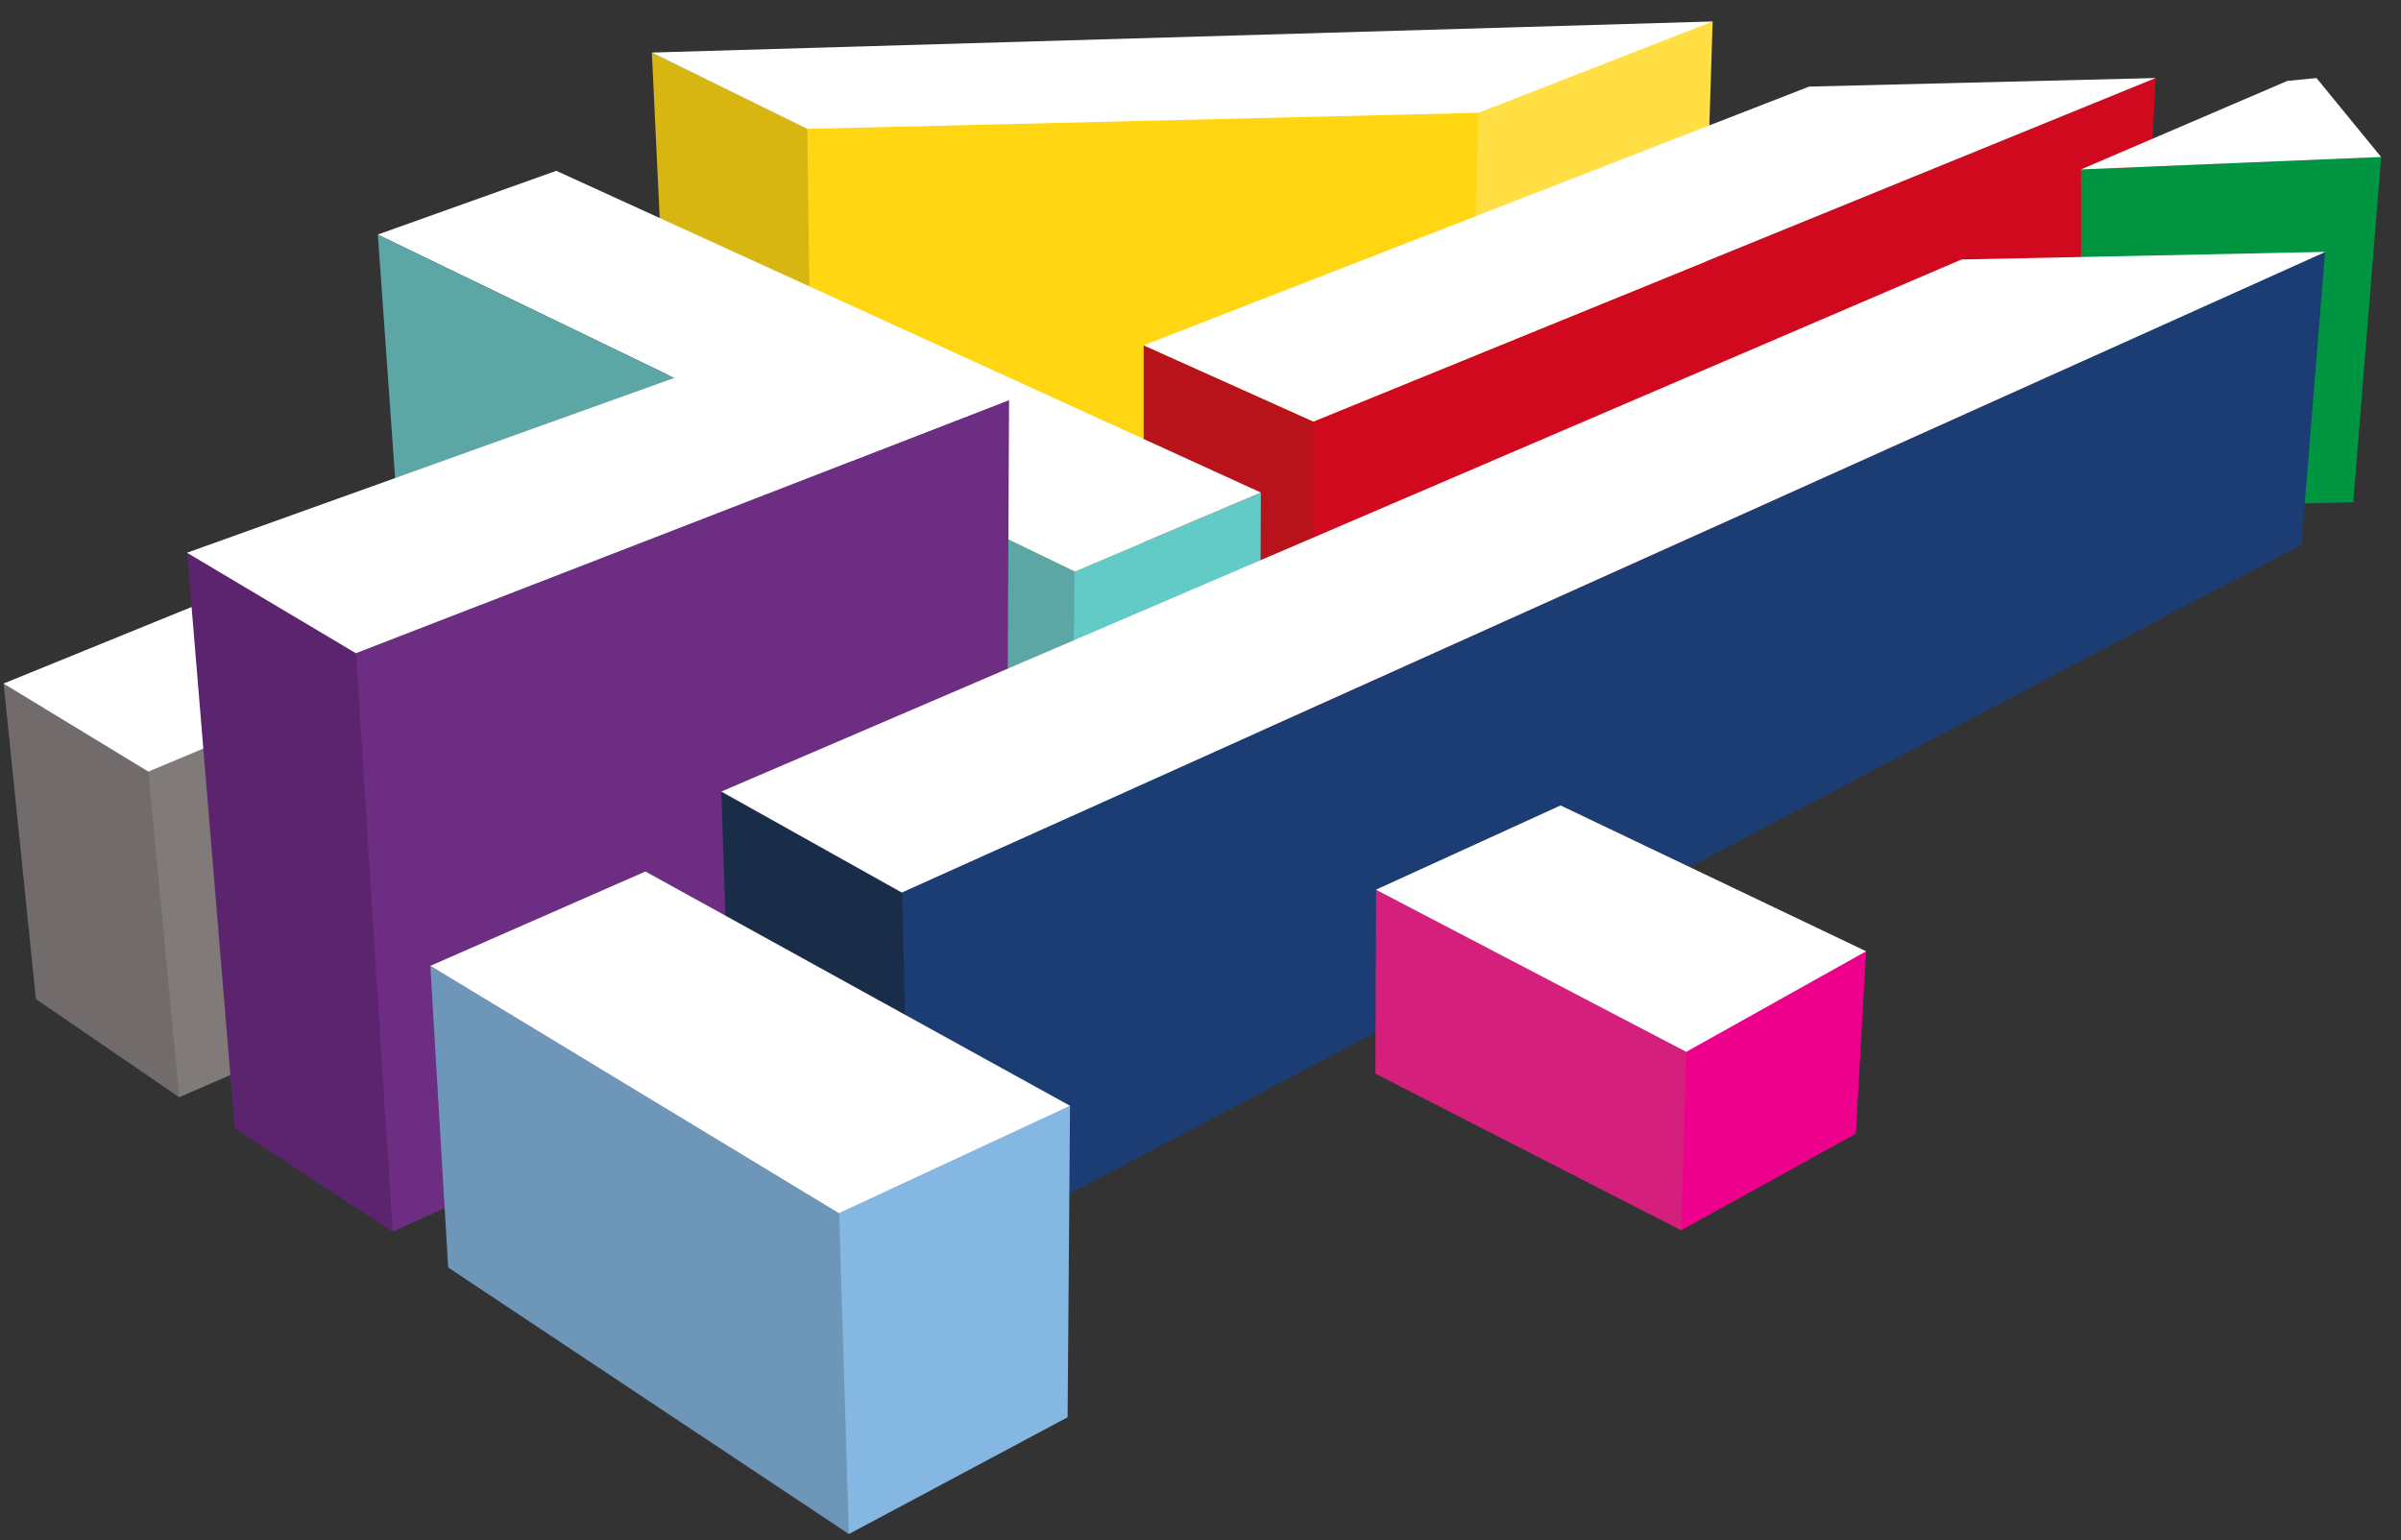 <?xml version="1.0" encoding="UTF-8"?>
<svg width="67px" height="43px" viewBox="0 0 67 43" version="1.1" xmlns="http://www.w3.org/2000/svg" xmlns:xlink="http://www.w3.org/1999/xlink">
    <rect x="0" y="0" width="67" height="43" fill="#333333" stroke="none"/>
    <!-- Generator: Sketch 40.3 (33839) - http://www.bohemiancoding.com/sketch -->
    <title>C4 Logo</title>
    <desc>Created with Sketch.</desc>
    <defs></defs>
    <g id="Page-1" stroke="none" stroke-width="1" fill="none" fill-rule="evenodd">
        <g id="Process-Approvals" transform="translate(-17, -17)">
            <g id="Top-Bar" transform="translate(-4, 0)">
                <g id="C4-Logo" transform="translate(21, 15)">
                    <g id="svg4136">
                        <g id="g4144" transform="translate(33.575, 22.96) scale(1, -1) translate(-33.575, -22.96) translate(0.075, 0.96)">
                            <g id="g4146" transform="translate(3.815, 12.295)" fill="#807A78">
                                <polygon id="path4148" points="6.119 11.59 0.252 9.126 0.237 9.116 0.043 8.976 0.912 0.268 1.111 0.037 6.702 2.467 6.149 11.554"></polygon>
                            </g>
                            <g id="g4150" transform="translate(0.026, 12.291)" fill="#716C6B">
                                <polygon id="path4152" points="0 11.59 0.9 2.781 4.898 0.043 4.039 9.129 4.041 9.13 4.04 9.135"></polygon>
                            </g>
                            <g id="g4154" transform="translate(0.023, 21.344)" fill="#FFFFFF">
                                <polygon id="path4156" points="0 2.535 6.007 4.981 9.912 2.536 4.043 0.076"></polygon>
                            </g>
                            <g id="g4158" transform="translate(40.742, 26.182)" fill="#FFDF43">
                                <polygon id="path4160" points="6.975 16.178 6.558 3.046 0.003 0.06 0.249 13.549 0.419 13.649 6.83 16.141"></polygon>
                            </g>
                            <g id="g4162" transform="translate(17.999, 25.454)" fill="#D7B612">
                                <polygon id="path4164" points="4.528 13.884 4.674 0.078 0.769 2.232 0.116 16.039"></polygon>
                            </g>
                            <g id="g4166" transform="translate(22.451, 25.685)" fill="#FFD611">
                                <polygon id="path4168" points="18.724 14.126 18.386 0.579 0.178 0.007 0.001 13.679 0.032 13.777 18.704 14.208"></polygon>
                            </g>
                            <g id="g4170" transform="translate(31.826, 20.197)" fill="#B8131B">
                                <polygon id="path4172" points="4.773 10.987 4.839 0.016 0.013 2.944 0.013 13.125"></polygon>
                            </g>
                            <g id="g4174" transform="translate(36.46, 20.136)" fill="#D1091E">
                                <polygon id="path4176" points="23.619 20.645 23.065 9.843 0.185 0.087 0.116 11.059"></polygon>
                            </g>
                            <g id="g4178" transform="translate(29.725, 17.379)" fill="#63CBC6">
                                <polygon id="path4180" points="5.385 11.832 5.347 2.656 0.073 0.085 0.107 9.575 0.185 9.628"></polygon>
                            </g>
                            <g id="g4182" transform="translate(10.466, 26.995)" fill="#FFFFFF">
                                <polygon id="path4184" points="0 9.417 4.982 11.197 24.643 2.217 19.445 0.012"></polygon>
                            </g>
                            <g id="g4186" transform="translate(10.452, 16.99)" fill="#5CA7A5">
                                <polygon id="path4188" points="19.458 10.021 19.369 0.022 0.661 10.331 0.017 19.42"></polygon>
                            </g>
                            <g id="g4190" transform="translate(9.727, 8.494)" fill="#6D2D83">
                                <polygon id="path4192" points="18.356 23.302 18.282 7.864 1.151 0.082 0.069 16.209"></polygon>
                            </g>
                            <g id="g4194" transform="translate(5.086, 8.552)" fill="#5C246E">
                                <polygon id="path4196" points="4.773 16.178 5.794 0.027 1.39 2.914 0.06 18.98 0.079 18.98"></polygon>
                            </g>
                            <g id="g4198" transform="translate(57.927, 28.676)" fill="#009540">
                                <polygon id="path4200" points="8.444 9.9 7.666 0.264 0.076 0.08 0.069 9.556"></polygon>
                            </g>
                            <g id="g4202" transform="translate(25.035, 7.195)" fill="#1C3D74">
                                <polygon id="path4204" points="39.772 28.735 39.112 20.559 0.321 0.118 0.055 10.851"></polygon>
                            </g>
                            <g id="g4206" transform="translate(19.96, 7.301)" fill="#192D48">
                                <polygon id="path4208" points="5.14 10.745 5.395 0.011 0.445 2.673 0.095 13.56"></polygon>
                            </g>
                            <g id="g4210" transform="translate(46.737, 8.557)" fill="#EC008C">
                                <polygon id="path4212" points="5.262 7.848 4.975 2.756 0.1 0.059 0.038 0.124 0.21 5.013 0.242 5.054"></polygon>
                            </g>
                            <g id="g4214" transform="translate(38.294, 8.537)" fill="#D4207C">
                                <polygon id="path4216" points="8.689 5.071 8.543 0.082 0.011 4.453 0.031 9.588"></polygon>
                            </g>
                            <g id="g4218" transform="translate(23.176, 0.02)" fill="#85B7E3">
                                <polygon id="path4220" points="6.608 12.073 6.541 3.379 0.437 0.119 0.343 0.37 0.093 9.024 0.163 9.073"></polygon>
                            </g>
                            <g id="g4222" transform="translate(11.839, 0.034)" fill="#6E96B9">
                                <polygon id="path4224" points="11.503 9.055 11.774 0.105 0.592 7.546 0.094 15.966"></polygon>
                            </g>
                            <g id="g4226" transform="translate(18.047, 39.362)" fill="#FFFFFF">
                                <polygon id="path4228" points="4.406 0 0.064 2.131 29.674 2.999 23.13 0.449"></polygon>
                            </g>
                            <g id="g4230" transform="translate(31.809, 31.126)" fill="#FFFFFF">
                                <polygon id="path4232" points="18.601 9.417 28.27 9.656 4.767 0.068 0.029 2.196"></polygon>
                            </g>
                            <g id="g4234" transform="translate(57.96, 38.125)" fill="#FFFFFF">
                                <polygon id="path4236" points="6.608 2.656 8.41 0.452 0.035 0.106 5.798 2.578"></polygon>
                            </g>
                            <g id="g4238" transform="translate(20.025, 17.94)" fill="#FFFFFF">
                                <polygon id="path4240" points="44.79 17.989 5.065 0.106 0.029 2.925 34.636 17.777"></polygon>
                            </g>
                            <g id="g4242" transform="translate(38.211, 13.595)" fill="#FFFFFF">
                                <polygon id="path4244" points="5.262 6.882 13.789 2.811 8.769 0.004 0.109 4.53"></polygon>
                            </g>
                            <g id="g4246" transform="translate(11.816, 8.974)" fill="#FFFFFF">
                                <polygon id="path4248" points="6.119 9.659 17.971 3.118 11.521 0.117 0.119 7.026"></polygon>
                            </g>
                            <g id="g4250" transform="translate(5.143, 24.633)" fill="#FFFFFF">
                                <polygon id="path4252" points="0 2.898 18.104 9.394 22.941 7.159 4.713 0.093"></polygon>
                            </g>
                        </g>
                    </g>
                </g>
            </g>
        </g>
    </g>
</svg>